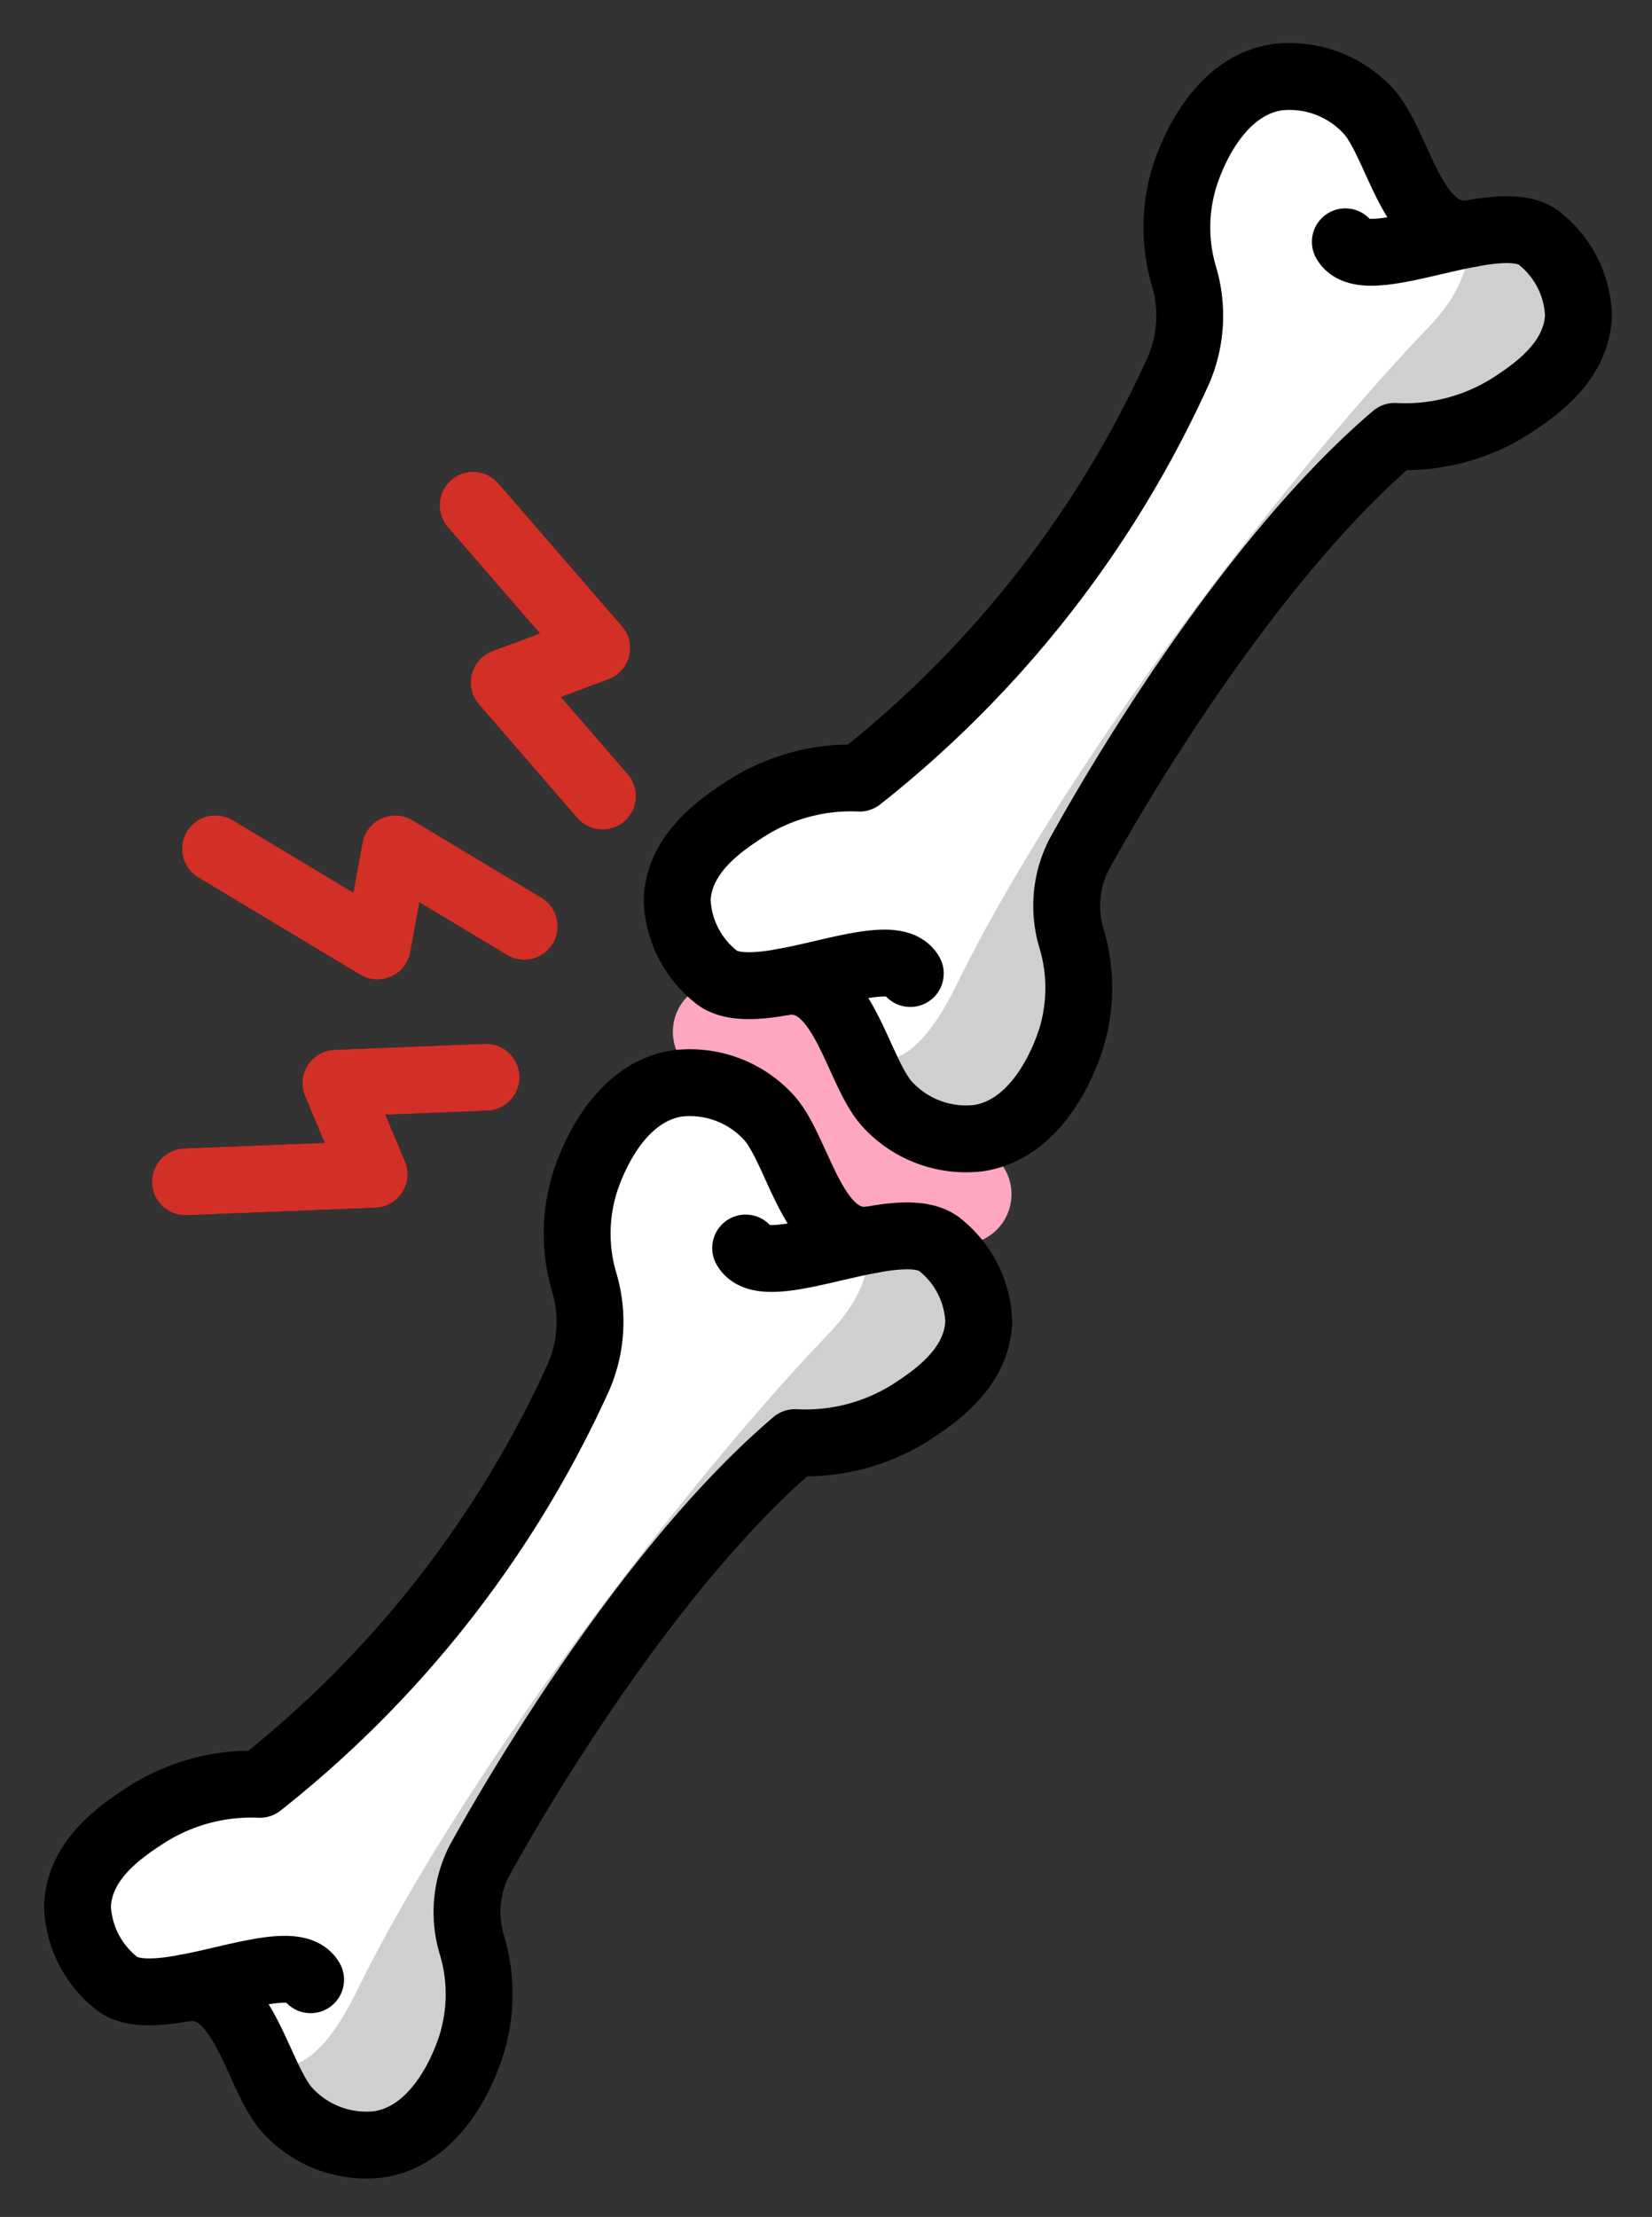 <svg xmlns="http://www.w3.org/2000/svg" role="img" viewBox="9.98 2.85 49.42 66.30"><rect x="9.98" y="2.85" width="49.42" height="66.30" fill="#333333" stroke="none"/><title>E322.svg</title><path fill="#FFF" d="M38.137 39.97a2.617 2.617 0 0 0-2.108-.176l.001-.002c-1.736.219-2.14-2.634-3.04-3.649-.693-.766-1.713-1.15-2.739-1.031-1.919.287-2.677 2.667-2.778 2.982a5.131 5.131 0 0 0-.009 2.988 4.147 4.147 0 0 1-.164 2.785 32.764 32.764 0 0 1-9.546 12.206 5.844 5.844 0 0 0-3.442.94c-.667.439-1.965 1.292-2.014 2.709.033.88.442 1.703 1.123 2.261a2.623 2.623 0 0 0 2.114.175l-.006.003c1.736-.219 2.14 2.634 3.04 3.649.693.766 1.713 1.15 2.739 1.031 1.919-.287 2.677-2.667 2.778-2.982a5.13 5.13 0 0 0 .009-2.988 3.166 3.166 0 0 1 .006-1.923l.211-.078 4.939-8.025.192-.314a31.707 31.707 0 0 1 4.319-4.677 5.895 5.895 0 0 0 3.485-.915c.667-.439 1.965-1.292 2.014-2.709A3.072 3.072 0 0 0 38.137 39.97z"/><path fill="none" stroke="#FFA7C0" stroke-linecap="round" stroke-miterlimit="10" stroke-width="3" d="M31.609 33.708l1.859.857 2.4 3.044 1.045.585 1.826.371"/><path fill="#D0CFCE" d="M18.023 64.478c-.541.857 1.249 3.759 4.886 1.617.806-.475 1.057-2.265 1.591-3.334.275-.55-.766-3.145-.481-3.734a45.499 45.499 0 0 1 9.742-13.034 5.894 5.894 0 0 0 3.484-.915c.667-.438 1.965-1.292 2.014-2.709a3.072 3.072 0 0 0-1.123-2.261c-1.185-1.067-2.21-.568-2.304-.395 0 0 .645 1.247-1.063 3.023-4.051 4.213-10.838 12.978-14.127 19.683-1.496 3.05-2.62 2.058-2.62 2.058z"/><path fill="#FFF" d="M56.077 9.878a2.617 2.617 0 0 0-2.108-.176L53.97 9.7c-1.736.219-2.14-2.634-3.04-3.649-.693-.766-1.713-1.15-2.739-1.031-1.919.287-2.677 2.667-2.778 2.982a5.13 5.13 0 0 0-.009 2.988 4.147 4.147 0 0 1-.164 2.785 32.763 32.763 0 0 1-9.546 12.207 5.844 5.844 0 0 0-3.442.94c-.667.439-1.965 1.292-2.014 2.709a3.072 3.072 0 0 0 1.123 2.261 2.623 2.623 0 0 0 2.114.175l-.006.003c1.736-.219 2.139 2.633 3.04 3.649.693.766 1.713 1.15 2.739 1.031 1.919-.287 2.677-2.667 2.778-2.982.299-.973.303-2.013.009-2.988a3.166 3.166 0 0 1 .006-1.922l.211-.078 4.938-8.025.192-.314a31.707 31.707 0 0 1 4.319-4.677 5.894 5.894 0 0 0 3.484-.915c.667-.438 1.965-1.292 2.014-2.709-.033-.88-.442-1.703-1.123-2.261z"/><path fill="#D0CFCE" d="M35.963 34.386c-.541.857 1.249 3.759 4.886 1.617.806-.475 1.057-2.265 1.591-3.334.275-.55-.766-3.145-.481-3.734a45.499 45.499 0 0 1 9.742-13.034 5.893 5.893 0 0 0 3.484-.915c.667-.438 1.965-1.292 2.014-2.709a3.072 3.072 0 0 0-1.123-2.261c-1.185-1.067-2.21-.568-2.304-.395 0 0 .645 1.247-1.063 3.023-4.051 4.213-10.838 12.978-14.127 19.683-1.496 3.051-2.62 2.059-2.62 2.059z"/><g fill="none" stroke="#000" stroke-linecap="round" stroke-linejoin="round" stroke-width="2"><path d="M50.226 10.082c.627 1.097 4.666-1.133 5.851-.066.681.558 1.09 1.381 1.123 2.261-.049 1.417-1.347 2.271-2.014 2.709a5.894 5.894 0 0 1-3.484.915c-4.159 3.543-7.998 9.886-9.45 12.52a3.371 3.371 0 0 0-.217 2.497c.293.975.29 2.015-.009 2.988-.101.316-.86 2.695-2.778 2.982-1.026.119-2.046-.265-2.739-1.031-.901-1.016-1.305-3.868-3.04-3.649"/><path d="M37.212 31.964c-.627-1.097-4.666 1.133-5.851.066-.681-.558-1.09-1.381-1.123-2.261.049-1.417 1.347-2.271 2.014-2.709a5.843 5.843 0 0 1 3.442-.94A32.764 32.764 0 0 0 45.24 13.914a4.148 4.148 0 0 0 .164-2.785 5.13 5.13 0 0 1 .009-2.988c.101-.316.859-2.695 2.778-2.982 1.026-.118 2.046.266 2.739 1.031.901 1.016 1.305 3.868 3.04 3.649"/><path d="M32.286 40.174c.627 1.097 4.666-1.133 5.851-.066a3.072 3.072 0 0 1 1.123 2.261c-.049 1.417-1.347 2.271-2.014 2.709a5.894 5.894 0 0 1-3.484.915c-4.159 3.543-7.998 9.886-9.45 12.52a3.372 3.372 0 0 0-.217 2.497 5.13 5.13 0 0 1-.009 2.988c-.101.316-.86 2.695-2.778 2.982-1.026.119-2.046-.265-2.739-1.031-.901-1.016-1.305-3.868-3.04-3.649"/><path d="M19.272 62.056c-.627-1.097-4.666 1.133-5.851.066-.681-.558-1.09-1.381-1.123-2.261.049-1.417 1.347-2.271 2.014-2.709a5.844 5.844 0 0 1 3.442-.94 32.765 32.765 0 0 0 9.546-12.207 4.147 4.147 0 0 0 .164-2.785 5.131 5.131 0 0 1 .009-2.988c.101-.316.86-2.695 2.778-2.982 1.026-.119 2.046.265 2.739 1.031.901 1.016 1.305 3.868 3.04 3.649"/><path d="M28.005 26.658l-2.944-3.4 2.771-1.027-3.699-4.271m.388 17.106l-4.494.179 1.147 2.724-5.646.225m10.133-7.641l-3.855-2.316-.536 2.906-4.843-2.91"/></g><g fill="none" stroke="#D22F27" stroke-linecap="round" stroke-linejoin="round" stroke-width="2"><path d="M28.005 26.658l-2.944-3.4 2.771-1.027-3.699-4.271m.388 17.106l-4.494.179 1.147 2.724-5.646.225m10.133-7.641l-3.855-2.316-.536 2.906-4.843-2.91"/></g></svg>